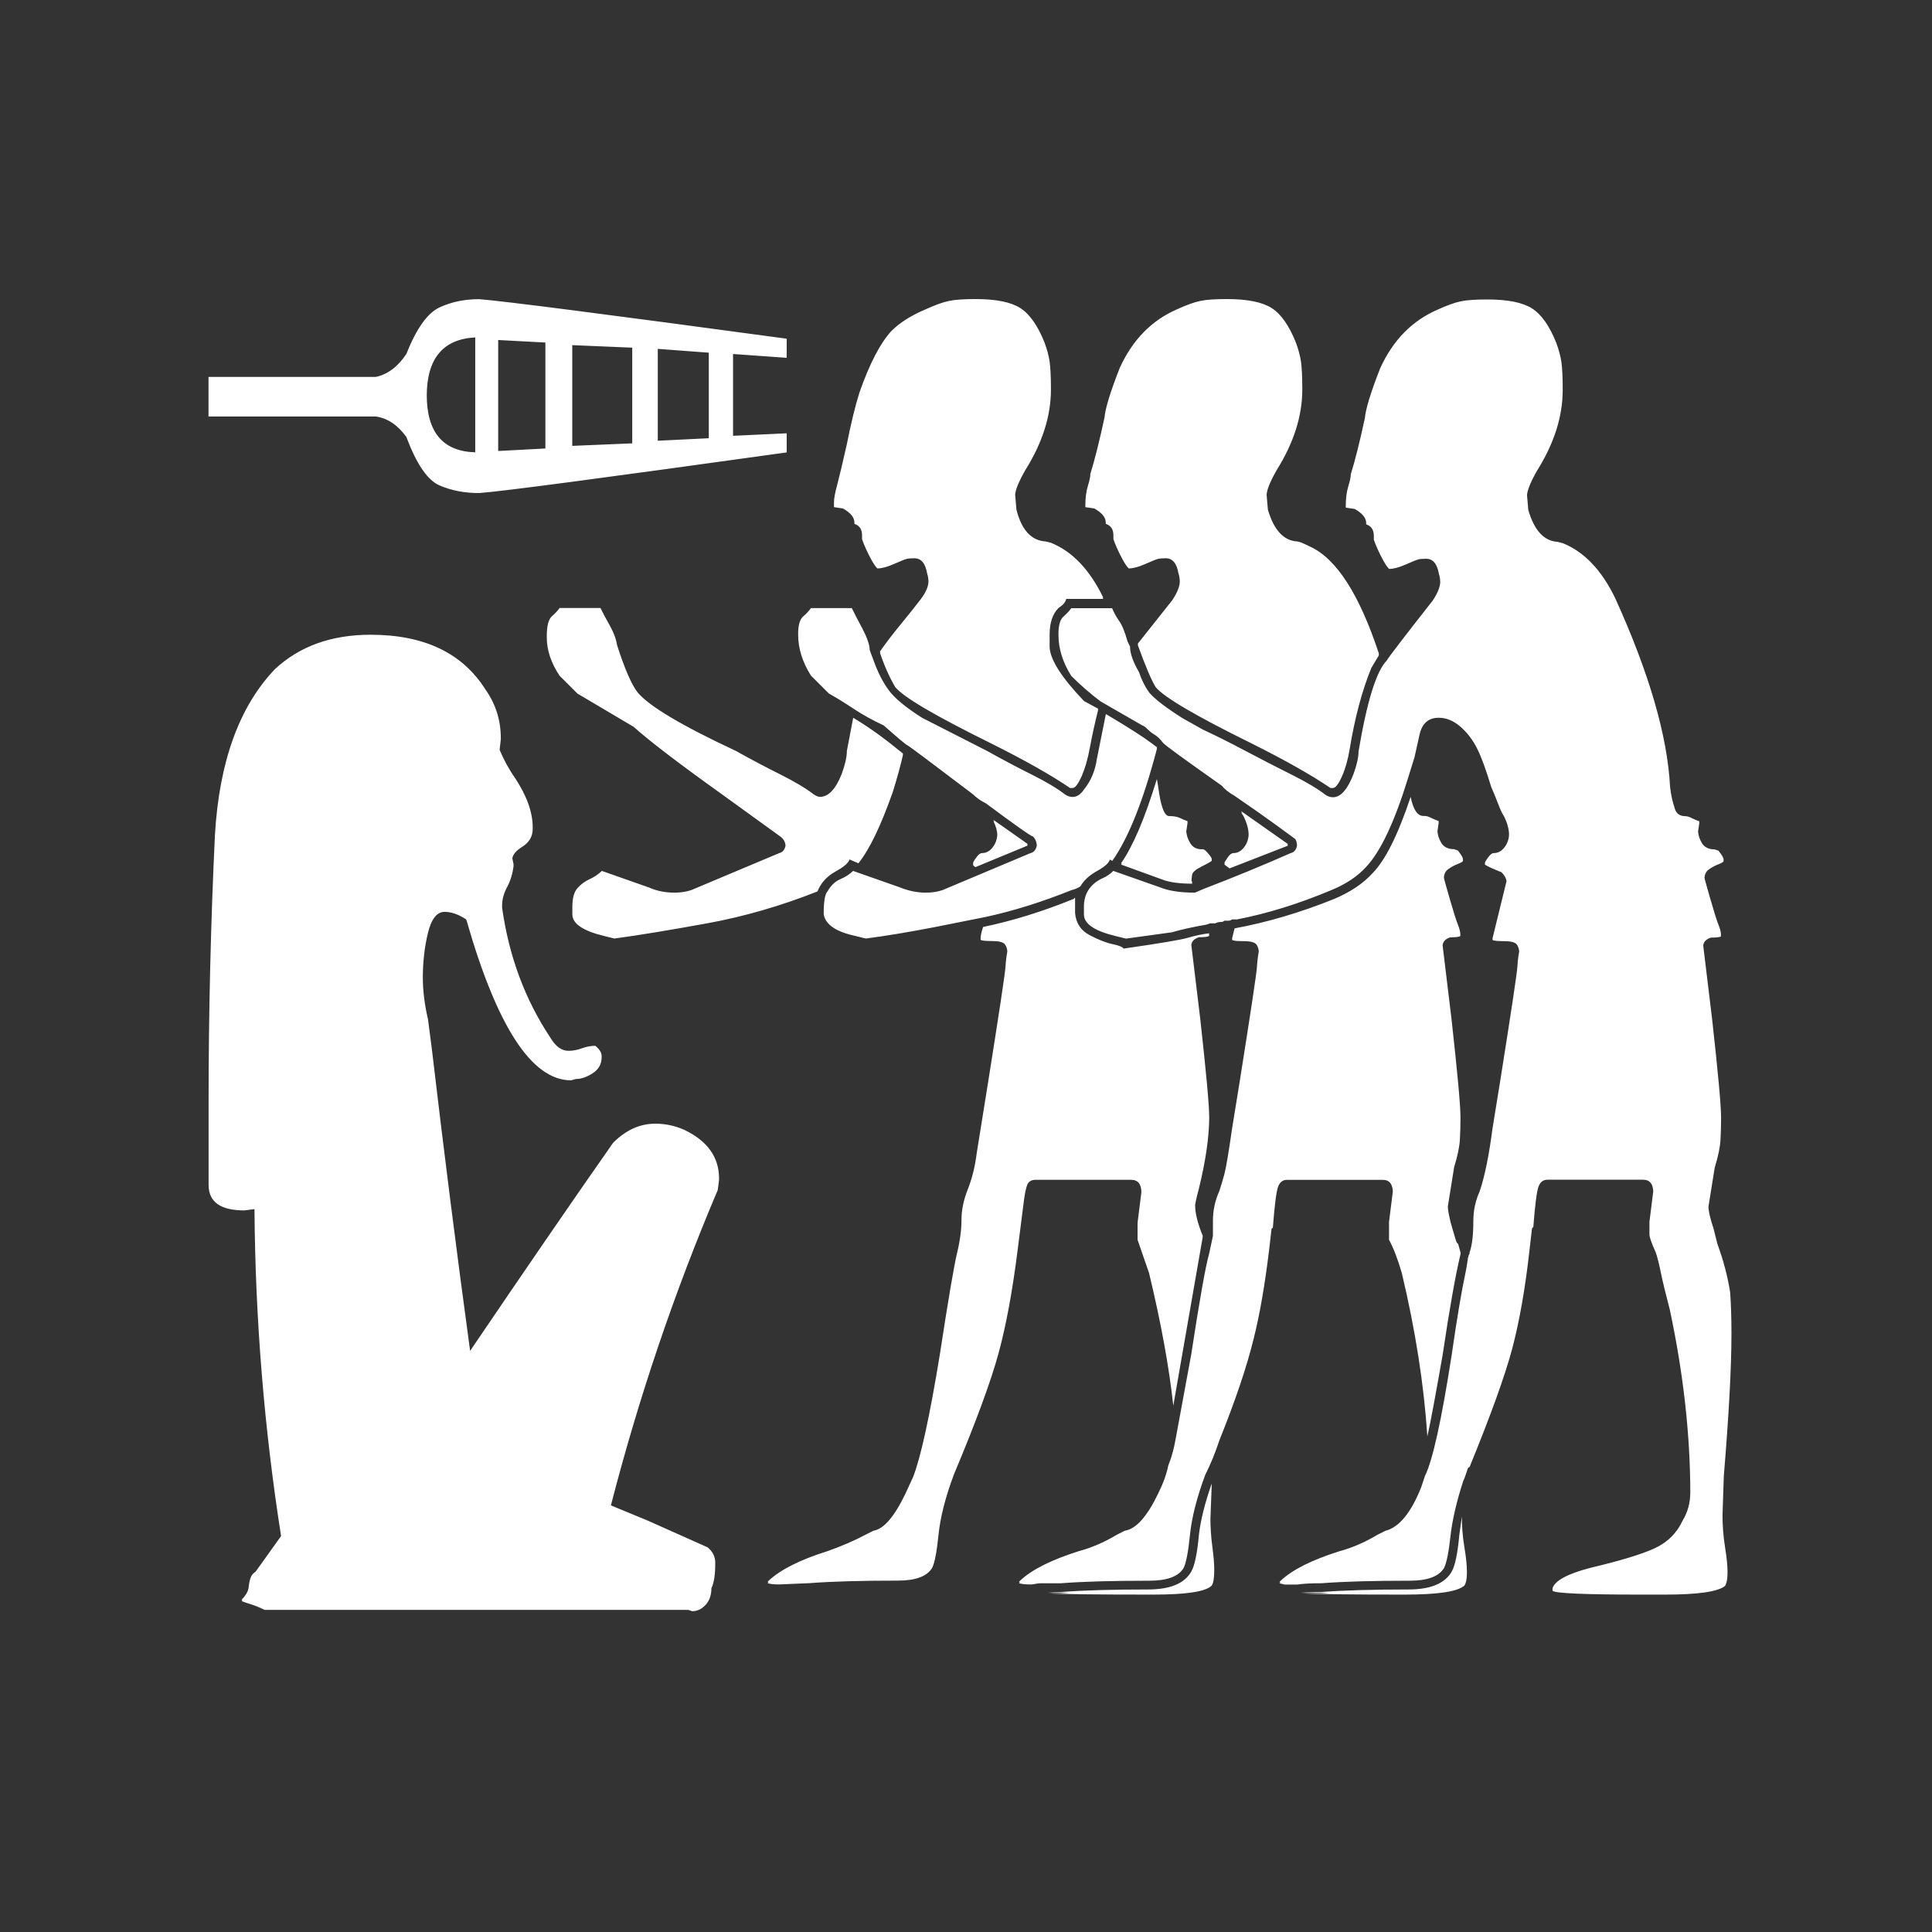 <svg width="50px" height="50px" viewBox="0 0 192 192" id="Layer_1" version="1.1" xml:space="preserve" xmlns="http://www.w3.org/2000/svg" xmlns:xlink="http://www.w3.org/1999/xlink" fill="#ffffff">

<rect x="0" y="0" width="192" height="192" fill="#333333" stroke="none"/>

<g id="SVGRepo_bgCarrier" stroke-width="0"/>

<g id="SVGRepo_tracerCarrier" stroke-linecap="round" stroke-linejoin="round"/>

<g id="SVGRepo_iconCarrier"> <style type="text/css"> .st0{fill:#E0E0E0;} .st1{fill:#FFFFFF;fill-opacity:0.2;} .st2{fill:#212121;fill-opacity:0.1;} .st3{fill:#616161;} .st4{fill:#FFFFFF;fill-opacity:0.1;} .st5{fill:#212121;fill-opacity:0.2;} .st6{fill:url(#SVGID_1_);} .st7{clip-path:url(#SVGID_3_);} .st8{fill:none;} .st9{clip-path:url(#SVGID_5_);} .st10{clip-path:url(#SVGID_7_);} .st11{fill:none;stroke:#000000;stroke-width:0.25;stroke-miterlimit:10;} .st12{clip-path:url(#SVGID_9_);} .st13{opacity:0.4;} .st14{clip-path:url(#SVGID_11_);} .st15{clip-path:url(#SVGID_13_);} .st16{clip-path:url(#SVGID_15_);} .st17{clip-path:url(#SVGID_17_);} .st18{clip-path:url(#SVGID_19_);} .st19{clip-path:url(#SVGID_21_);} .st20{fill:#DB4437;fill-opacity:0.4;} .st21{fill:url(#SVGID_22_);} .st22{clip-path:url(#SVGID_24_);} .st23{clip-path:url(#SVGID_26_);} .st24{clip-path:url(#SVGID_27_);} .st25{clip-path:url(#SVGID_29_);} .st26{clip-path:url(#SVGID_30_);} .st27{clip-path:url(#SVGID_31_);} .st28{clip-path:url(#SVGID_32_);} .st29{clip-path:url(#SVGID_33_);} .st30{clip-path:url(#SVGID_34_);} .st31{clip-path:url(#SVGID_36_);} .st32{fill:url(#SVGID_37_);} .st33{clip-path:url(#SVGID_39_);} .st34{clip-path:url(#SVGID_41_);} .st35{clip-path:url(#SVGID_42_);} .st36{clip-path:url(#SVGID_44_);} .st37{clip-path:url(#SVGID_45_);} .st38{clip-path:url(#SVGID_46_);} .st39{clip-path:url(#SVGID_47_);} .st40{clip-path:url(#SVGID_48_);} .st41{clip-path:url(#SVGID_49_);} .st42{clip-path:url(#SVGID_51_);} .st43{fill:url(#SVGID_52_);} .st44{clip-path:url(#SVGID_54_);} .st45{clip-path:url(#SVGID_56_);} .st46{clip-path:url(#SVGID_57_);} .st47{clip-path:url(#SVGID_59_);} .st48{clip-path:url(#SVGID_60_);} .st49{clip-path:url(#SVGID_61_);} .st50{clip-path:url(#SVGID_62_);} .st51{clip-path:url(#SVGID_63_);} .st52{clip-path:url(#SVGID_64_);} .st53{clip-path:url(#SVGID_66_);} .st54{fill:url(#SVGID_67_);} .st55{clip-path:url(#SVGID_69_);} .st56{clip-path:url(#SVGID_71_);} .st57{clip-path:url(#SVGID_72_);} .st58{clip-path:url(#SVGID_74_);} .st59{clip-path:url(#SVGID_75_);} .st60{clip-path:url(#SVGID_76_);} .st61{clip-path:url(#SVGID_77_);} .st62{clip-path:url(#SVGID_78_);} .st63{clip-path:url(#SVGID_79_);} .st64{clip-path:url(#SVGID_81_);} .st65{fill:url(#SVGID_82_);} .st66{clip-path:url(#SVGID_84_);} .st67{clip-path:url(#SVGID_86_);} .st68{clip-path:url(#SVGID_87_);} .st69{clip-path:url(#SVGID_89_);} .st70{clip-path:url(#SVGID_90_);} .st71{clip-path:url(#SVGID_91_);} .st72{clip-path:url(#SVGID_92_);} .st73{clip-path:url(#SVGID_93_);} .st74{clip-path:url(#SVGID_94_);} .st75{clip-path:url(#SVGID_96_);} .st76{fill:url(#SVGID_97_);} .st77{clip-path:url(#SVGID_99_);} .st78{clip-path:url(#SVGID_101_);} .st79{clip-path:url(#SVGID_102_);} .st80{clip-path:url(#SVGID_104_);} .st81{clip-path:url(#SVGID_105_);} .st82{clip-path:url(#SVGID_106_);} .st83{clip-path:url(#SVGID_107_);} .st84{clip-path:url(#SVGID_108_);} .st85{clip-path:url(#SVGID_109_);} .st86{clip-path:url(#SVGID_111_);} .st87{fill:url(#SVGID_112_);} .st88{clip-path:url(#SVGID_114_);} .st89{clip-path:url(#SVGID_116_);} .st90{clip-path:url(#SVGID_117_);} .st91{clip-path:url(#SVGID_119_);} .st92{clip-path:url(#SVGID_120_);} .st93{clip-path:url(#SVGID_121_);} .st94{clip-path:url(#SVGID_122_);} .st95{clip-path:url(#SVGID_123_);} .st96{clip-path:url(#SVGID_124_);} .st97{clip-path:url(#SVGID_126_);} .st98{fill:url(#SVGID_127_);} .st99{clip-path:url(#SVGID_129_);} .st100{clip-path:url(#SVGID_131_);} .st101{clip-path:url(#SVGID_132_);} .st102{clip-path:url(#SVGID_134_);} .st103{clip-path:url(#SVGID_135_);} .st104{clip-path:url(#SVGID_136_);} .st105{clip-path:url(#SVGID_137_);} .st106{clip-path:url(#SVGID_138_);} .st107{clip-path:url(#SVGID_139_);} .st108{clip-path:url(#SVGID_141_);} .st109{fill:url(#SVGID_142_);} .st110{clip-path:url(#SVGID_144_);} .st111{clip-path:url(#SVGID_146_);} .st112{clip-path:url(#SVGID_147_);} .st113{clip-path:url(#SVGID_149_);} .st114{clip-path:url(#SVGID_150_);} .st115{clip-path:url(#SVGID_151_);} .st116{clip-path:url(#SVGID_152_);} .st117{clip-path:url(#SVGID_153_);} .st118{clip-path:url(#SVGID_154_);} .st119{clip-path:url(#SVGID_156_);} .st120{fill:url(#SVGID_157_);} .st121{clip-path:url(#SVGID_159_);} .st122{clip-path:url(#SVGID_161_);} .st123{clip-path:url(#SVGID_162_);} .st124{clip-path:url(#SVGID_164_);} .st125{clip-path:url(#SVGID_165_);} .st126{clip-path:url(#SVGID_166_);} .st127{clip-path:url(#SVGID_167_);} .st128{clip-path:url(#SVGID_168_);} .st129{clip-path:url(#SVGID_169_);} .st130{clip-path:url(#SVGID_171_);} .st131{fill:url(#SVGID_172_);} .st132{clip-path:url(#SVGID_174_);} .st133{clip-path:url(#SVGID_176_);} .st134{clip-path:url(#SVGID_177_);} .st135{clip-path:url(#SVGID_179_);} .st136{clip-path:url(#SVGID_180_);} .st137{clip-path:url(#SVGID_181_);} .st138{clip-path:url(#SVGID_182_);} .st139{clip-path:url(#SVGID_183_);} .st140{clip-path:url(#SVGID_184_);} .st141{clip-path:url(#SVGID_186_);} .st142{fill:url(#SVGID_187_);} .st143{clip-path:url(#SVGID_189_);} .st144{clip-path:url(#SVGID_191_);} .st145{clip-path:url(#SVGID_192_);} .st146{clip-path:url(#SVGID_194_);} .st147{clip-path:url(#SVGID_195_);} .st148{clip-path:url(#SVGID_196_);} .st149{clip-path:url(#SVGID_197_);} .st150{clip-path:url(#SVGID_198_);} .st151{clip-path:url(#SVGID_199_);} .st152{clip-path:url(#SVGID_201_);} .st153{fill:url(#SVGID_202_);} .st154{clip-path:url(#SVGID_204_);} .st155{clip-path:url(#SVGID_206_);} .st156{clip-path:url(#SVGID_207_);} .st157{clip-path:url(#SVGID_209_);} .st158{clip-path:url(#SVGID_210_);} .st159{clip-path:url(#SVGID_211_);} .st160{clip-path:url(#SVGID_212_);} .st161{clip-path:url(#SVGID_213_);} .st162{clip-path:url(#SVGID_214_);} .st163{clip-path:url(#SVGID_216_);} .st164{fill:url(#SVGID_217_);} .st165{clip-path:url(#SVGID_219_);} .st166{clip-path:url(#SVGID_221_);} .st167{clip-path:url(#SVGID_222_);} .st168{clip-path:url(#SVGID_224_);} .st169{clip-path:url(#SVGID_225_);} .st170{clip-path:url(#SVGID_226_);} .st171{clip-path:url(#SVGID_227_);} .st172{clip-path:url(#SVGID_228_);} .st173{clip-path:url(#SVGID_229_);} .st174{clip-path:url(#SVGID_231_);} .st175{fill:url(#SVGID_232_);} .st176{clip-path:url(#SVGID_234_);} .st177{clip-path:url(#SVGID_236_);} .st178{clip-path:url(#SVGID_237_);} .st179{clip-path:url(#SVGID_239_);} .st180{clip-path:url(#SVGID_240_);} .st181{clip-path:url(#SVGID_241_);} .st182{clip-path:url(#SVGID_242_);} .st183{clip-path:url(#SVGID_243_);} .st184{clip-path:url(#SVGID_244_);} .st185{clip-path:url(#SVGID_246_);} .st186{fill:url(#SVGID_247_);} .st187{clip-path:url(#SVGID_249_);} .st188{clip-path:url(#SVGID_251_);} .st189{clip-path:url(#SVGID_252_);} .st190{clip-path:url(#SVGID_254_);} .st191{clip-path:url(#SVGID_255_);} .st192{clip-path:url(#SVGID_256_);} .st193{clip-path:url(#SVGID_257_);} .st194{clip-path:url(#SVGID_258_);} .st195{clip-path:url(#SVGID_259_);} .st196{clip-path:url(#SVGID_261_);} .st197{fill:url(#SVGID_262_);} .st198{clip-path:url(#SVGID_264_);} .st199{clip-path:url(#SVGID_266_);} .st200{clip-path:url(#SVGID_267_);} .st201{clip-path:url(#SVGID_269_);} .st202{clip-path:url(#SVGID_270_);} .st203{clip-path:url(#SVGID_271_);} .st204{clip-path:url(#SVGID_272_);} .st205{clip-path:url(#SVGID_273_);} .st206{clip-path:url(#SVGID_274_);} .st207{clip-path:url(#SVGID_276_);} .st208{fill:url(#SVGID_277_);} .st209{clip-path:url(#SVGID_279_);} .st210{clip-path:url(#SVGID_281_);} .st211{clip-path:url(#SVGID_282_);} .st212{clip-path:url(#SVGID_284_);} .st213{clip-path:url(#SVGID_285_);} .st214{clip-path:url(#SVGID_286_);} .st215{clip-path:url(#SVGID_287_);} .st216{clip-path:url(#SVGID_288_);} .st217{clip-path:url(#SVGID_289_);} .st218{clip-path:url(#SVGID_291_);} .st219{fill:url(#SVGID_292_);} .st220{clip-path:url(#SVGID_294_);} .st221{clip-path:url(#SVGID_296_);} .st222{clip-path:url(#SVGID_297_);} .st223{clip-path:url(#SVGID_299_);} .st224{clip-path:url(#SVGID_300_);} .st225{clip-path:url(#SVGID_301_);} .st226{clip-path:url(#SVGID_302_);} .st227{clip-path:url(#SVGID_303_);} .st228{clip-path:url(#SVGID_304_);} .st229{clip-path:url(#SVGID_306_);} .st230{fill:url(#SVGID_307_);} .st231{clip-path:url(#SVGID_309_);} .st232{clip-path:url(#SVGID_311_);} .st233{clip-path:url(#SVGID_312_);} .st234{clip-path:url(#SVGID_314_);} .st235{clip-path:url(#SVGID_315_);} .st236{clip-path:url(#SVGID_316_);} .st237{clip-path:url(#SVGID_317_);} .st238{clip-path:url(#SVGID_318_);} .st239{clip-path:url(#SVGID_319_);} .st240{clip-path:url(#SVGID_321_);} .st241{fill:url(#SVGID_322_);} .st242{clip-path:url(#SVGID_324_);} .st243{clip-path:url(#SVGID_326_);} .st244{clip-path:url(#SVGID_327_);} .st245{clip-path:url(#SVGID_329_);} .st246{clip-path:url(#SVGID_330_);} .st247{clip-path:url(#SVGID_331_);} .st248{clip-path:url(#SVGID_332_);} .st249{clip-path:url(#SVGID_333_);} .st250{clip-path:url(#SVGID_334_);} .st251{clip-path:url(#SVGID_336_);} .st252{fill:url(#SVGID_337_);} .st253{clip-path:url(#SVGID_339_);} .st254{clip-path:url(#SVGID_341_);} .st255{clip-path:url(#SVGID_342_);} .st256{clip-path:url(#SVGID_344_);} .st257{clip-path:url(#SVGID_345_);} .st258{clip-path:url(#SVGID_346_);} .st259{clip-path:url(#SVGID_347_);} .st260{clip-path:url(#SVGID_348_);} .st261{clip-path:url(#SVGID_349_);} .st262{clip-path:url(#SVGID_351_);} .st263{fill:url(#SVGID_352_);} .st264{clip-path:url(#SVGID_354_);} .st265{clip-path:url(#SVGID_356_);} .st266{clip-path:url(#SVGID_357_);} .st267{clip-path:url(#SVGID_359_);} .st268{clip-path:url(#SVGID_360_);} .st269{clip-path:url(#SVGID_361_);} .st270{clip-path:url(#SVGID_362_);} .st271{clip-path:url(#SVGID_363_);} .st272{clip-path:url(#SVGID_364_);} .st273{clip-path:url(#SVGID_366_);} .st274{fill:url(#SVGID_367_);} .st275{clip-path:url(#SVGID_369_);} .st276{clip-path:url(#SVGID_371_);} .st277{clip-path:url(#SVGID_372_);} .st278{clip-path:url(#SVGID_374_);} .st279{clip-path:url(#SVGID_375_);} .st280{clip-path:url(#SVGID_376_);} .st281{clip-path:url(#SVGID_377_);} .st282{clip-path:url(#SVGID_378_);} .st283{clip-path:url(#SVGID_379_);} .st284{clip-path:url(#SVGID_381_);} .st285{fill:url(#SVGID_382_);} .st286{clip-path:url(#SVGID_384_);} .st287{clip-path:url(#SVGID_386_);} .st288{clip-path:url(#SVGID_387_);} .st289{clip-path:url(#SVGID_389_);} .st290{clip-path:url(#SVGID_390_);} .st291{clip-path:url(#SVGID_391_);} .st292{clip-path:url(#SVGID_392_);} .st293{clip-path:url(#SVGID_393_);} .st294{clip-path:url(#SVGID_394_);} .st295{clip-path:url(#SVGID_396_);} .st296{fill:url(#SVGID_397_);} .st297{clip-path:url(#SVGID_399_);} .st298{clip-path:url(#SVGID_401_);} .st299{clip-path:url(#SVGID_402_);} .st300{clip-path:url(#SVGID_404_);} .st301{clip-path:url(#SVGID_405_);} .st302{clip-path:url(#SVGID_406_);} .st303{clip-path:url(#SVGID_407_);} .st304{clip-path:url(#SVGID_408_);} .st305{clip-path:url(#SVGID_409_);} .st306{clip-path:url(#SVGID_411_);} </style> <g> <g> <path d="M47.61,48.88c-1.44,0-2.75-0.25-3.93-0.76c-1.19-0.51-2.28-2.11-3.3-4.82c-0.85-1.18-1.86-1.86-3.04-2.03H20.72v-3.81 h16.62c1.18-0.25,2.2-1.01,3.04-2.28c1.01-2.54,2.11-4.08,3.3-4.63c1.18-0.55,2.49-0.82,3.93-0.82 c2.28,0.17,12.47,1.48,30.57,3.93v1.78l-5.33-0.38v8.25l5.33-0.25v1.78C60.08,47.36,49.89,48.71,47.61,48.88z M47.61,49 c-1.44,0-2.75-0.25-3.93-0.76c-1.19-0.51-2.28-2.11-3.3-4.82c-0.85-1.18-1.86-1.86-3.04-2.03H20.72v-3.81h16.62 c1.18-0.25,2.2-1.01,3.04-2.28c1.01-2.54,2.11-4.08,3.3-4.63c1.18-0.55,2.49-0.82,3.93-0.82c2.28,0.17,12.47,1.48,30.57,3.93v1.78 l-5.33-0.38v8.25l5.33-0.25v1.78C60.08,47.48,49.89,48.84,47.61,49z M68.79,159.99l-0.38-0.13H26.3c-0.51-0.25-0.97-0.44-1.4-0.57 c-0.42-0.13-0.72-0.23-0.89-0.32c0.42-0.42,0.65-0.82,0.7-1.21c0.04-0.38,0.1-0.7,0.19-0.95c0.08-0.25,0.25-0.46,0.51-0.63 l2.54-3.55c-1.69-10.74-2.58-21.61-2.66-32.6l-1.01,0.13c-2.37,0-3.55-0.84-3.55-2.54v-7.99c0-8.96,0.21-17.84,0.63-26.64 c0.42-7.27,2.41-12.77,5.96-16.49c2.45-2.28,5.62-3.42,9.51-3.42c5.33,0,9.13,1.82,11.42,5.45c1.01,1.44,1.52,3.04,1.52,4.82 l-0.13,1.14c0.42,1.01,0.93,1.95,1.52,2.79c1.18,1.78,1.78,3.42,1.78,4.95c0,0.76-0.34,1.35-1.02,1.78 c-0.68,0.42-1.01,0.85-1.01,1.27l0.13,0.63c-0.09,0.76-0.3,1.46-0.63,2.09c-0.34,0.63-0.51,1.25-0.51,1.84v0.38 c0.68,4.82,2.28,9.13,4.82,12.94c0.51,0.85,1.1,1.27,1.78,1.27c0.42,0,0.87-0.08,1.33-0.25c0.46-0.17,0.91-0.25,1.33-0.25 c0.42,0.34,0.63,0.68,0.63,1.02c0,0.68-0.3,1.21-0.89,1.58c-0.59,0.38-1.14,0.57-1.65,0.57l-0.51,0.13 c-3.89,0-7.36-5.33-10.4-15.98c-0.76-0.51-1.48-0.76-2.16-0.76c-0.76,0-1.31,0.7-1.65,2.09c-0.34,1.4-0.51,2.9-0.51,4.5 c0,1.35,0.17,2.75,0.51,4.19l0.38,2.92c1.18,10.06,2.45,20.08,3.81,30.06c5.33-7.86,10.06-14.76,14.21-20.68 c1.27-1.27,2.66-1.9,4.19-1.9c1.02,0,1.99,0.21,2.92,0.63c2.28,1.1,3.42,2.71,3.42,4.82l-0.13,1.01 c-4.31,10.15-7.86,20.63-10.65,31.46l3.68,1.52l5.96,2.66c0.51,0.42,0.76,0.93,0.76,1.52c0,1.1-0.13,1.9-0.38,2.41 c0,0.68-0.19,1.23-0.57,1.65C69.74,159.78,69.3,159.99,68.79,159.99z M68.79,160.12l-0.38-0.13H26.3 c-0.51-0.25-0.97-0.44-1.4-0.57c-0.42-0.13-0.72-0.23-0.89-0.32c0.42-0.42,0.65-0.82,0.7-1.21c0.04-0.38,0.1-0.7,0.19-0.95 c0.08-0.25,0.25-0.46,0.51-0.63l2.54-3.55c-1.69-10.74-2.58-21.61-2.66-32.6l-1.01,0.13c-2.37,0-3.55-0.84-3.55-2.54v-7.99 c0-8.96,0.21-17.84,0.63-26.64c0.42-7.27,2.41-12.77,5.96-16.49c2.45-2.28,5.62-3.42,9.51-3.42c5.33,0,9.13,1.82,11.42,5.45 c1.01,1.44,1.52,3.04,1.52,4.82l-0.13,1.14c0.42,1.01,0.93,1.95,1.52,2.79c1.18,1.78,1.78,3.42,1.78,4.95 c0,0.76-0.34,1.35-1.02,1.78c-0.68,0.42-1.01,0.85-1.01,1.27l0.13,0.63c-0.09,0.76-0.3,1.46-0.63,2.09 c-0.34,0.63-0.51,1.25-0.51,1.84v0.38c0.68,4.82,2.28,9.13,4.82,12.94c0.51,0.85,1.1,1.27,1.78,1.27c0.42,0,0.87-0.08,1.33-0.25 c0.46-0.17,0.91-0.25,1.33-0.25c0.42,0.34,0.63,0.68,0.63,1.01c0,0.68-0.3,1.21-0.89,1.59c-0.59,0.38-1.14,0.57-1.65,0.57 l-0.51,0.13c-3.89,0-7.36-5.33-10.4-15.98c-0.76-0.51-1.48-0.76-2.16-0.76c-0.76,0-1.31,0.7-1.65,2.09 c-0.34,1.4-0.51,2.9-0.51,4.5c0,1.35,0.17,2.75,0.51,4.19l0.38,2.92c1.18,10.06,2.45,20.08,3.81,30.06 c5.33-7.86,10.06-14.76,14.21-20.68c1.27-1.27,2.66-1.9,4.19-1.9c1.02,0,1.99,0.21,2.92,0.63c2.28,1.1,3.42,2.71,3.42,4.82 l-0.13,1.01c-4.31,10.15-7.86,20.63-10.65,31.46l3.68,1.52l5.96,2.66c0.51,0.42,0.76,0.93,0.76,1.52c0,1.1-0.13,1.9-0.38,2.41 c0,0.68-0.19,1.23-0.57,1.65C69.74,159.91,69.3,160.12,68.79,160.12z M47.23,44.95V33.4c-3.21,0.17-4.82,2.11-4.82,5.83 C42.41,42.96,44.01,44.86,47.23,44.95z M47.23,45.07V33.53c-3.21,0.17-4.82,2.11-4.82,5.83C42.41,43.09,44.01,44.99,47.23,45.07z M49.51,44.82l4.69-0.25V33.91l-4.69-0.25V44.82z M49.51,44.95l4.69-0.25V34.04l-4.69-0.25V44.95z M61.06,93.15l-1.01-0.25 c-2.11-0.51-3.17-1.22-3.17-2.16V90.1c0-0.84,0.17-1.46,0.51-1.84c0.34-0.38,0.74-0.68,1.21-0.89c0.46-0.21,0.87-0.49,1.21-0.82 l4.69,1.65c0.76,0.34,1.61,0.51,2.54,0.51c0.59,0,1.14-0.08,1.65-0.25l8.75-3.68c0.34-0.08,0.55-0.34,0.63-0.76 c0-0.42-0.17-0.76-0.51-1.01l-5.96-4.31c-4.14-2.96-7.02-5.16-8.63-6.6l-5.58-3.3l-1.78-1.78c-0.85-1.27-1.27-2.54-1.27-3.81 c0-1.01,0.17-1.67,0.51-1.97c0.34-0.3,0.59-0.57,0.76-0.82h4.06c0.25,0.51,0.57,1.1,0.95,1.78c0.38,0.68,0.61,1.31,0.7,1.9 c0.76,2.37,1.44,3.93,2.03,4.69c1.1,1.35,4.35,3.3,9.77,5.83c1.52,0.85,3,1.63,4.44,2.35c1.44,0.72,2.54,1.38,3.3,1.97 c0.25,0.17,0.46,0.25,0.63,0.25c0.84,0,1.56-0.76,2.16-2.28c0.34-0.93,0.51-1.69,0.51-2.28l0.63-3.3 c0.84,0.51,1.65,1.04,2.41,1.59c0.76,0.55,1.61,1.21,2.54,1.97c-0.25,1.1-0.59,2.33-1.01,3.68c-1.19,3.38-2.33,5.75-3.42,7.1 l-0.89-0.38c-0.09,0.34-0.55,0.74-1.4,1.21c-0.85,0.47-1.44,1.12-1.78,1.97c-3.64,1.44-7.29,2.5-10.97,3.17 C66.57,92.3,63.51,92.81,61.06,93.15z M61.06,93.27l-1.01-0.25c-2.11-0.51-3.17-1.22-3.17-2.16v-0.63c0-0.84,0.17-1.46,0.51-1.84 c0.34-0.38,0.74-0.68,1.21-0.89c0.46-0.21,0.87-0.49,1.21-0.82l4.69,1.65c0.76,0.34,1.61,0.51,2.54,0.51 c0.59,0,1.14-0.08,1.65-0.25l8.75-3.68c0.34-0.08,0.55-0.34,0.63-0.76c0-0.42-0.17-0.76-0.51-1.01l-5.96-4.31 c-4.14-2.96-7.02-5.16-8.63-6.6l-5.58-3.3l-1.78-1.78c-0.85-1.27-1.27-2.54-1.27-3.81c0-1.01,0.17-1.67,0.51-1.97 c0.34-0.3,0.59-0.57,0.76-0.82h4.06c0.25,0.51,0.57,1.1,0.95,1.78c0.38,0.68,0.61,1.31,0.7,1.9c0.76,2.37,1.44,3.93,2.03,4.69 c1.1,1.35,4.35,3.3,9.77,5.83c1.52,0.85,3,1.63,4.44,2.35c1.44,0.72,2.54,1.38,3.3,1.97c0.25,0.17,0.46,0.25,0.63,0.25 c0.84,0,1.56-0.76,2.16-2.28c0.34-0.93,0.51-1.69,0.51-2.28l0.63-3.3c0.84,0.51,1.65,1.04,2.41,1.58 c0.76,0.55,1.61,1.21,2.54,1.97c-0.25,1.1-0.59,2.33-1.01,3.68c-1.19,3.38-2.33,5.75-3.42,7.1l-0.89-0.38 c-0.09,0.34-0.55,0.74-1.4,1.21c-0.85,0.47-1.44,1.12-1.78,1.97c-3.64,1.44-7.29,2.5-10.97,3.17 C66.57,92.43,63.51,92.94,61.06,93.27z M56.87,44.31l5.96-0.25v-9.64l-5.96-0.25V44.31z M56.87,44.44l5.96-0.25v-9.64l-5.96-0.25 V44.44z M65.37,43.8l5.07-0.25v-8.63l-5.07-0.38V43.8z M65.37,43.93l5.07-0.25v-8.63l-5.07-0.38V43.93z M77.42,157.33 c-0.51,0-0.89-0.04-1.14-0.13l0.13-0.13c1.18-1.1,3.13-2.07,5.83-2.92c1.44-0.51,2.71-1.06,3.81-1.65l0.76-0.38 c1.02-0.17,2.07-1.39,3.17-3.68l0.76-1.65c0.76-1.94,1.65-6,2.66-12.18c0.84-5.5,1.42-8.86,1.71-10.08 c0.3-1.22,0.44-2.32,0.44-3.3c0-0.97,0.21-1.99,0.63-3.04c0.42-1.06,0.72-2.26,0.89-3.62l1.14-7.1c1.1-6.93,1.67-10.72,1.71-11.35 c0.04-0.63,0.11-1.16,0.19-1.58c0-0.34-0.08-0.61-0.25-0.83c-0.17-0.21-0.59-0.32-1.27-0.32c-0.68,0-1.06-0.04-1.14-0.13 c0-0.25,0.08-0.63,0.25-1.14c2.87-0.59,5.88-1.52,9.01-2.79l0.13-0.13v1.52c0.08,1.01,0.57,1.76,1.46,2.22 c0.89,0.47,1.65,0.76,2.28,0.89c0.63,0.13,0.99,0.28,1.08,0.44c3.55-0.51,5.69-0.87,6.41-1.08c0.72-0.21,1.42-0.36,2.09-0.44v0.13 l-0.25,0.13c-1.01,0-1.52,0.3-1.52,0.89l0.89,7.36c0.59,5.33,0.89,8.58,0.89,9.77c0,1.86-0.34,4.19-1.02,6.98 c-0.25,0.93-0.38,1.52-0.38,1.78c0,0.76,0.25,1.78,0.76,3.04l-2.92,16.74c-0.42-3.89-1.23-8.29-2.41-13.19l-1.14-3.3v-1.65 l0.38-3.04c0-0.84-0.34-1.27-1.01-1.27h-9.51c-0.42,0-0.7,0.17-0.83,0.51c-0.13,0.34-0.23,0.85-0.32,1.52l-0.63,4.95 c-0.51,4.06-1.14,7.48-1.9,10.27c-0.76,2.79-2.24,6.81-4.44,12.05c-0.85,2.28-1.35,4.27-1.52,5.96c-0.17,1.69-0.38,2.79-0.63,3.3 c-0.51,0.85-1.65,1.27-3.42,1.27c-3.64,0-6.55,0.08-8.75,0.25L77.42,157.33z M77.42,157.46c-0.51,0-0.89-0.04-1.14-0.13l0.13-0.13 c1.18-1.1,3.13-2.07,5.83-2.92c1.44-0.51,2.71-1.06,3.81-1.65l0.76-0.38c1.02-0.17,2.07-1.4,3.17-3.68l0.76-1.65 c0.76-1.94,1.65-6,2.66-12.18c0.84-5.5,1.42-8.86,1.71-10.08c0.3-1.22,0.44-2.32,0.44-3.3c0-0.97,0.21-1.99,0.63-3.04 c0.42-1.06,0.72-2.26,0.89-3.62l1.14-7.1c1.1-6.93,1.67-10.72,1.71-11.35c0.04-0.63,0.11-1.16,0.19-1.58 c0-0.34-0.08-0.61-0.25-0.83c-0.17-0.21-0.59-0.32-1.27-0.32c-0.68,0-1.06-0.04-1.14-0.13c0-0.25,0.08-0.63,0.25-1.14 c2.87-0.59,5.88-1.52,9.01-2.79l0.13-0.13v1.52c0.08,1.01,0.57,1.76,1.46,2.22c0.89,0.47,1.65,0.76,2.28,0.89 c0.63,0.13,0.99,0.28,1.08,0.44c3.55-0.51,5.69-0.87,6.41-1.08c0.72-0.21,1.42-0.36,2.09-0.44v0.13 c-0.09,0.08-0.42,0.13-1.02,0.13c-0.51,0.17-0.76,0.47-0.76,0.89l0.89,7.36c0.59,5.33,0.89,8.58,0.89,9.77 c0,1.86-0.34,4.19-1.02,6.98c-0.25,0.93-0.38,1.52-0.38,1.78c0,0.76,0.25,1.78,0.76,3.04l-2.92,16.74 c-0.42-3.89-1.23-8.29-2.41-13.19l-1.14-3.3v-1.65l0.38-3.04c0-0.84-0.34-1.27-1.01-1.27h-9.51c-0.42,0-0.7,0.17-0.83,0.51 c-0.13,0.34-0.23,0.85-0.32,1.52l-0.63,4.95c-0.51,4.06-1.14,7.48-1.9,10.27c-0.76,2.79-2.24,6.81-4.44,12.05 c-0.85,2.28-1.35,4.27-1.52,5.96c-0.17,1.69-0.38,2.79-0.63,3.3c-0.51,0.85-1.65,1.27-3.42,1.27c-3.64,0-6.55,0.08-8.75,0.25 L77.42,157.46z M86.04,93.15l-1.01-0.25c-1.95-0.42-3-1.14-3.17-2.16c0-1.18,0.13-1.9,0.38-2.16c0.34-0.59,0.76-0.99,1.27-1.21 c0.51-0.21,0.93-0.49,1.27-0.82l4.69,1.65c0.84,0.34,1.69,0.51,2.54,0.51c0.59,0,1.14-0.08,1.65-0.25l8.75-3.68 c0.34-0.08,0.55-0.34,0.63-0.76c0-0.42-0.13-0.76-0.38-1.01c-0.17,0-1.73-1.1-4.69-3.3c-0.51-0.25-0.93-0.55-1.27-0.89 c-4.23-3.21-6.41-4.84-6.53-4.88c-0.13-0.04-0.91-0.7-2.35-1.97c-1.1-0.51-2.09-1.06-2.98-1.65c-0.89-0.59-1.71-1.1-2.47-1.52 l-1.78-1.78c-0.85-1.35-1.27-2.71-1.27-4.06c0-0.84,0.17-1.42,0.51-1.71c0.34-0.3,0.59-0.57,0.76-0.82h4.06 c0.25,0.51,0.61,1.21,1.08,2.09c0.46,0.89,0.7,1.59,0.7,2.09l0.38,1.01c0.42,1.19,0.93,2.18,1.52,2.98 c0.59,0.8,1.69,1.71,3.3,2.73l6.47,3.3c1.52,0.85,3,1.63,4.44,2.35c1.44,0.72,2.54,1.38,3.3,1.97c0.25,0.17,0.51,0.25,0.76,0.25 c0.42,0,0.8-0.25,1.14-0.76c0.68-0.84,1.1-1.86,1.27-3.04l0.89-4.44c2.28,1.35,3.8,2.33,4.57,2.92l0.51,0.38 c-1.35,5.16-2.83,8.88-4.44,11.16l-0.25-0.13c-0.08,0.34-0.51,0.72-1.27,1.14c-0.76,0.42-1.31,0.93-1.65,1.52 c-0.25,0.17-0.55,0.3-0.89,0.38c-2.96,1.19-5.79,2.07-8.5,2.66L92.89,92C90.27,92.51,87.99,92.89,86.04,93.15z M86.04,93.27 l-1.01-0.25c-1.95-0.42-3-1.14-3.17-2.16c0-1.18,0.13-1.9,0.38-2.16c0.34-0.59,0.76-0.99,1.27-1.21c0.51-0.21,0.93-0.49,1.27-0.82 l4.69,1.65c0.84,0.34,1.69,0.51,2.54,0.51c0.59,0,1.14-0.08,1.65-0.25l8.75-3.68c0.34-0.08,0.55-0.34,0.63-0.76 c0-0.42-0.13-0.76-0.38-1.01c-0.17,0-1.73-1.1-4.69-3.3c-0.51-0.25-0.93-0.55-1.27-0.89c-4.23-3.21-6.41-4.84-6.53-4.88 c-0.13-0.04-0.91-0.7-2.35-1.97c-1.1-0.51-2.09-1.06-2.98-1.65c-0.89-0.59-1.71-1.1-2.47-1.52l-1.78-1.78 c-0.85-1.35-1.27-2.71-1.27-4.06c0-0.84,0.17-1.42,0.51-1.71c0.34-0.3,0.59-0.57,0.76-0.82h4.06c0.25,0.51,0.61,1.21,1.08,2.09 c0.46,0.89,0.7,1.59,0.7,2.09l0.38,1.02c0.42,1.19,0.93,2.18,1.52,2.98c0.59,0.8,1.69,1.71,3.3,2.73l6.47,3.3 c1.52,0.85,3,1.63,4.44,2.35c1.44,0.72,2.54,1.38,3.3,1.97c0.25,0.17,0.51,0.25,0.76,0.25c0.42,0,0.8-0.25,1.14-0.76 c0.68-0.84,1.1-1.86,1.27-3.04l0.89-4.44c2.28,1.35,3.8,2.33,4.57,2.92l0.51,0.38c-1.35,5.16-2.83,8.88-4.44,11.16l-0.25-0.13 c-0.08,0.34-0.51,0.72-1.27,1.14c-0.76,0.42-1.31,0.93-1.65,1.52c-0.25,0.17-0.55,0.3-0.89,0.38c-2.96,1.19-5.79,2.07-8.5,2.66 l-5.07,1.01C90.27,92.64,87.99,93.02,86.04,93.27z M106.59,78.18h-0.25c-1.86-1.27-4.48-2.75-7.86-4.44 c-5.5-2.71-8.67-4.57-9.51-5.58c-0.59-1.01-1.1-2.16-1.52-3.42c0.59-0.84,1.29-1.75,2.09-2.73c0.8-0.97,1.46-1.8,1.97-2.47 c0.51-0.68,0.76-1.27,0.76-1.78c0-0.34-0.04-0.63-0.13-0.89c-0.17-1.01-0.59-1.52-1.27-1.52c-0.34,0-0.59,0.02-0.76,0.06 c-0.17,0.04-0.59,0.21-1.27,0.51c-0.68,0.3-1.23,0.44-1.65,0.44c-0.17-0.17-0.36-0.44-0.57-0.82c-0.21-0.38-0.4-0.76-0.57-1.14 c-0.17-0.38-0.3-0.7-0.38-0.95v-0.38c0-0.59-0.25-0.97-0.76-1.14v-0.13c0-0.51-0.38-0.97-1.14-1.4l-0.89-0.13v-0.38 c0-0.34,0.1-0.91,0.32-1.71c0.21-0.8,0.53-2.13,0.95-4c0.42-2.11,0.84-3.85,1.27-5.2c1.01-2.87,2.07-4.9,3.17-6.09 c0.84-0.84,1.99-1.56,3.42-2.16c0.93-0.42,1.69-0.7,2.28-0.82c0.59-0.13,1.48-0.19,2.66-0.19c2.03,0,3.51,0.3,4.44,0.89 c0.93,0.59,1.73,1.73,2.41,3.42c0.25,0.68,0.42,1.31,0.51,1.9c0.08,0.59,0.13,1.48,0.13,2.66c0,2.62-0.85,5.29-2.54,7.99 c-0.68,1.19-1.02,2.03-1.02,2.54l0.13,1.52c0.51,2.03,1.48,3.09,2.92,3.17l0.51,0.13c2.11,0.85,3.85,2.66,5.2,5.45h-3.68 c-0.08,0.34-0.34,0.63-0.76,0.89c-0.59,0.59-0.89,1.48-0.89,2.66v1.4c0.08,1.27,1.23,3.04,3.42,5.33l1.4,0.76 c-0.34,1.35-0.61,2.6-0.82,3.74c-0.21,1.14-0.49,2.09-0.82,2.85C107.14,77.8,106.85,78.18,106.59,78.18z M106.59,78.31h-0.25 c-1.86-1.27-4.48-2.75-7.86-4.44c-5.5-2.71-8.67-4.57-9.51-5.58c-0.59-1.01-1.1-2.16-1.52-3.42c0.59-0.84,1.29-1.75,2.09-2.73 c0.8-0.97,1.46-1.8,1.97-2.47c0.51-0.68,0.76-1.27,0.76-1.78c0-0.34-0.04-0.63-0.13-0.89c-0.17-1.01-0.59-1.52-1.27-1.52 c-0.34,0-0.59,0.02-0.76,0.06c-0.17,0.04-0.59,0.21-1.27,0.51c-0.68,0.3-1.23,0.44-1.65,0.44c-0.17-0.17-0.36-0.44-0.57-0.82 c-0.21-0.38-0.4-0.76-0.57-1.14c-0.17-0.38-0.3-0.7-0.38-0.95v-0.38c0-0.59-0.25-0.97-0.76-1.14v-0.13c0-0.51-0.38-0.97-1.14-1.4 l-0.89-0.13v-0.38c0-0.34,0.1-0.91,0.32-1.71c0.21-0.8,0.53-2.13,0.95-4c0.42-2.11,0.84-3.85,1.27-5.2 c1.01-2.87,2.07-4.9,3.17-6.09c0.84-0.84,1.99-1.56,3.42-2.16c0.93-0.42,1.69-0.7,2.28-0.82c0.59-0.13,1.48-0.19,2.66-0.19 c2.03,0,3.51,0.3,4.44,0.89c0.93,0.59,1.73,1.73,2.41,3.42c0.25,0.68,0.42,1.31,0.51,1.9c0.08,0.59,0.13,1.48,0.13,2.66 c0,2.62-0.85,5.29-2.54,7.99c-0.68,1.19-1.02,2.03-1.02,2.54l0.13,1.52c0.51,2.03,1.48,3.09,2.92,3.17l0.51,0.13 c2.11,0.85,3.85,2.66,5.2,5.45h-3.68c-0.08,0.34-0.34,0.63-0.76,0.89c-0.59,0.59-0.89,1.48-0.89,2.66v1.4 c0.08,1.27,1.23,3.04,3.42,5.33l1.4,0.76c-0.34,1.35-0.61,2.6-0.82,3.74c-0.21,1.14-0.49,2.09-0.82,2.85 C107.14,77.92,106.85,78.31,106.59,78.31z M96.95,86.04c-0.17-0.08-0.25-0.17-0.25-0.25c0-0.08,0.1-0.27,0.32-0.57 c0.21-0.3,0.4-0.44,0.57-0.44c0.51,0,0.93-0.29,1.27-0.89c0.17-0.34,0.25-0.68,0.25-1.01c0-0.42-0.13-0.89-0.38-1.4l3.42,2.41 L96.95,86.04z M96.95,86.17c-0.17-0.08-0.25-0.17-0.25-0.25c0-0.08,0.1-0.27,0.32-0.57c0.21-0.3,0.4-0.44,0.57-0.44 c0.51,0,0.93-0.29,1.27-0.89c0.17-0.34,0.25-0.68,0.25-1.01c0-0.42-0.13-0.89-0.38-1.4l3.42,2.41L96.95,86.17z M102.53,157.33 h-0.13c-0.51,0-0.89-0.04-1.14-0.13l0.13-0.13c1.18-1.1,3.13-2.07,5.83-2.92c1.27-0.34,2.54-0.89,3.81-1.65l0.76-0.38 c1.1-0.17,2.2-1.39,3.3-3.68c0.51-1.02,0.84-1.94,1.01-2.79c0.17-0.42,0.32-0.87,0.44-1.33c0.13-0.46,0.23-0.95,0.32-1.46 l1.52-8.24c0.84-5.5,1.44-8.84,1.78-10.02l0.38-1.78v-1.52c0-1.01,0.21-1.99,0.63-2.92c0.17-0.51,0.34-1.08,0.51-1.71 c0.17-0.63,0.42-2.13,0.76-4.5l0.76-4.69c1.1-6.93,1.67-10.72,1.71-11.35c0.04-0.63,0.11-1.16,0.19-1.58 c0-0.34-0.08-0.61-0.25-0.83c-0.17-0.21-0.59-0.32-1.27-0.32c-0.68,0-1.06-0.04-1.14-0.13l0.25-1.01 c3.21-0.59,6.51-1.56,9.89-2.92c1.61-0.68,2.87-1.52,3.8-2.54c1.27-1.27,2.54-3.8,3.81-7.61c0.25,1.27,0.68,1.9,1.27,1.9h0.13 c0.17,0,0.38,0.06,0.63,0.19c0.25,0.13,0.51,0.23,0.76,0.32l-0.13,0.89c0,0.42,0.13,0.85,0.38,1.27c0.25,0.42,0.68,0.63,1.27,0.63 l0.38,0.13c0.34,0.42,0.51,0.72,0.51,0.89c0,0.08-0.17,0.19-0.51,0.32c-0.34,0.13-0.66,0.3-0.95,0.51 c-0.3,0.21-0.44,0.53-0.44,0.95c0,0.08,0.19,0.78,0.57,2.09c0.38,1.31,0.65,2.18,0.82,2.6c0.17,0.42,0.25,0.76,0.25,1.01 l-0.25,0.13c-1.01,0-1.52,0.3-1.52,0.89l0.89,7.36c0.59,5.33,0.89,8.58,0.89,9.77c0,0.68-0.02,1.38-0.06,2.09 c-0.04,0.72-0.23,1.63-0.57,2.73l-0.63,3.93c0,0.25,0.04,0.59,0.13,1.01c0.08,0.42,0.19,0.85,0.32,1.27 c0.13,0.42,0.23,0.78,0.32,1.08c0.08,0.3,0.17,0.44,0.25,0.44l0.25,0.89c-0.51,2.11-1.1,5.45-1.78,10.02 c-0.68,3.89-1.18,6.6-1.52,8.12c-0.34-5.16-1.19-10.57-2.54-16.24c-0.42-1.44-0.85-2.54-1.27-3.3v-1.65l0.38-3.04 c0-0.84-0.34-1.27-1.01-1.27h-9.51c-0.42,0-0.72,0.23-0.89,0.7c-0.17,0.47-0.34,1.8-0.51,4c0,0.08-0.04,0.13-0.13,0.13l-0.25,2.16 c-0.42,3.47-0.93,6.39-1.52,8.75c-0.68,2.79-1.82,6.17-3.42,10.15c-0.42,1.27-0.89,2.41-1.4,3.42c-0.85,2.28-1.35,4.27-1.52,5.96 c-0.17,1.69-0.38,2.79-0.63,3.3c-0.51,0.85-1.65,1.27-3.42,1.27c-3.64,0-6.55,0.08-8.75,0.25h-2.16L102.53,157.33z M102.53,157.46 h-0.13c-0.51,0-0.89-0.04-1.14-0.13l0.13-0.13c1.18-1.1,3.13-2.07,5.83-2.92c1.27-0.34,2.54-0.89,3.81-1.65l0.76-0.38 c1.1-0.17,2.2-1.4,3.3-3.68c0.51-1.01,0.84-1.94,1.01-2.79c0.17-0.42,0.32-0.87,0.44-1.33c0.13-0.46,0.23-0.95,0.32-1.46 l1.52-8.24c0.84-5.5,1.44-8.84,1.78-10.02l0.38-1.78v-1.52c0-1.01,0.21-1.99,0.63-2.92c0.17-0.51,0.34-1.08,0.51-1.71 c0.17-0.63,0.42-2.13,0.76-4.5l0.76-4.69c1.1-6.93,1.67-10.72,1.71-11.35c0.04-0.63,0.11-1.16,0.19-1.58 c0-0.34-0.08-0.61-0.25-0.83c-0.17-0.21-0.59-0.32-1.27-0.32c-0.68,0-1.06-0.04-1.14-0.13l0.25-1.01 c3.21-0.59,6.51-1.56,9.89-2.92c1.61-0.68,2.87-1.52,3.8-2.54c1.27-1.27,2.54-3.8,3.81-7.61c0.25,1.27,0.68,1.9,1.27,1.9h0.13 c0.17,0,0.38,0.06,0.63,0.19c0.25,0.13,0.51,0.23,0.76,0.32l-0.13,0.89c0,0.42,0.13,0.85,0.38,1.27c0.25,0.42,0.68,0.63,1.27,0.63 l0.38,0.13c0.34,0.42,0.51,0.72,0.51,0.89c0,0.08-0.17,0.19-0.51,0.32c-0.34,0.13-0.66,0.3-0.95,0.51 c-0.3,0.21-0.44,0.53-0.44,0.95c0,0.08,0.19,0.78,0.57,2.09c0.38,1.31,0.65,2.18,0.82,2.6c0.17,0.42,0.25,0.76,0.25,1.01 c-0.09,0.08-0.42,0.13-1.01,0.13c-0.51,0.17-0.76,0.47-0.76,0.89l0.89,7.36c0.59,5.33,0.89,8.58,0.89,9.77 c0,0.68-0.02,1.38-0.06,2.09c-0.04,0.72-0.23,1.63-0.57,2.73l-0.63,3.93c0,0.25,0.04,0.59,0.13,1.01 c0.08,0.42,0.19,0.85,0.32,1.27c0.13,0.42,0.23,0.78,0.32,1.08c0.08,0.3,0.17,0.44,0.25,0.44l0.25,0.89 c-0.51,2.12-1.1,5.46-1.78,10.02c-0.68,3.89-1.18,6.6-1.52,8.12c-0.34-5.16-1.19-10.57-2.54-16.24c-0.42-1.44-0.85-2.54-1.27-3.3 v-1.65l0.38-3.04c0-0.84-0.34-1.27-1.01-1.27h-9.51c-0.42,0-0.72,0.23-0.89,0.7c-0.17,0.47-0.34,1.8-0.51,4 c0,0.08-0.04,0.13-0.13,0.13l-0.25,2.16c-0.42,3.47-0.93,6.39-1.52,8.75c-0.68,2.79-1.82,6.17-3.42,10.15 c-0.42,1.27-0.89,2.41-1.4,3.42c-0.85,2.28-1.35,4.27-1.52,5.96c-0.17,1.69-0.38,2.79-0.63,3.3c-0.51,0.85-1.65,1.27-3.42,1.27 c-3.64,0-6.55,0.08-8.75,0.25h-2.16L102.53,157.46z M114.58,158.34c-5.75,0-9.22-0.04-10.4-0.13h1.27 c2.28-0.17,5.16-0.25,8.63-0.25c2.2,0,3.63-0.59,4.31-1.78c0.34-0.59,0.59-1.82,0.76-3.68c0.17-1.44,0.59-3.13,1.27-5.07 l-0.13,3.42c0,0.93,0.06,1.88,0.19,2.85c0.13,0.97,0.19,1.71,0.19,2.22c0,0.76-0.08,1.27-0.25,1.52 C119.83,158.05,117.88,158.34,114.58,158.34z M114.58,158.47c-5.75,0-9.22-0.04-10.4-0.13h1.27c2.28-0.17,5.16-0.25,8.63-0.25 c2.2,0,3.63-0.59,4.31-1.78c0.34-0.59,0.59-1.82,0.76-3.68c0.17-1.44,0.59-3.13,1.27-5.07l-0.13,3.42c0,0.93,0.06,1.88,0.19,2.85 c0.13,0.97,0.19,1.71,0.19,2.22c0,0.76-0.08,1.27-0.25,1.52C119.83,158.18,117.88,158.47,114.58,158.47z M165.45,158.34h-2.41 c-5.58,0-8.5-0.13-8.75-0.38v-0.13c0.25-0.76,1.52-1.44,3.8-2.03c2.87-0.68,4.97-1.31,6.28-1.9c1.31-0.59,2.26-1.52,2.85-2.79 c0.51-0.84,0.76-1.78,0.76-2.79c0-5.83-0.68-11.92-2.03-18.27c-0.42-1.61-0.72-2.83-0.89-3.68c-0.17-0.84-0.34-1.52-0.51-2.03 c-0.42-0.93-0.63-1.52-0.63-1.78v-1.14l0.38-3.04c0-0.84-0.34-1.27-1.01-1.27h-9.51c-0.42,0-0.72,0.23-0.89,0.7 c-0.17,0.47-0.34,1.8-0.51,4l-0.13,0.13L152,124.1c-0.42,3.81-1,7.06-1.71,9.77c-0.72,2.71-2.14,6.64-4.25,11.8 c-0.08,0-0.15,0.06-0.19,0.19c-0.04,0.13-0.11,0.32-0.19,0.57c-0.08,0.25-0.17,0.47-0.25,0.63c-0.68,2.11-1.1,3.95-1.27,5.52 c-0.17,1.57-0.38,2.6-0.63,3.11c-0.51,0.85-1.65,1.27-3.42,1.27c-3.64,0-6.55,0.08-8.75,0.25c-1.01,0-1.82,0.04-2.41,0.13h-1.27 l-0.51-0.13l0.13-0.13c1.18-1.1,3.13-2.07,5.83-2.92c1.27-0.34,2.54-0.89,3.81-1.65l0.76-0.38c1.35-0.34,2.54-1.78,3.55-4.31 l0.38-1.14c0.76-1.52,1.65-5.54,2.66-12.05c0.51-3.55,0.97-6.3,1.39-8.25c0.08-0.42,0.15-0.8,0.19-1.14 c0.04-0.34,0.11-0.55,0.19-0.63v-0.13c0.25-0.68,0.38-1.73,0.38-3.17c0-1.01,0.21-1.99,0.63-2.92c0.51-1.52,0.93-3.59,1.27-6.22 l0.76-4.69c1.1-6.93,1.67-10.72,1.71-11.35c0.04-0.63,0.1-1.16,0.19-1.58c0-0.34-0.09-0.61-0.25-0.83 c-0.17-0.21-0.59-0.32-1.27-0.32c-0.68,0-1.06-0.04-1.14-0.13l1.4-5.71c0-0.34-0.17-0.68-0.51-1.01c-0.85-0.34-1.4-0.59-1.65-0.76 c0-0.08,0.1-0.27,0.32-0.57c0.21-0.3,0.4-0.44,0.57-0.44c0.51,0,0.93-0.29,1.27-0.89c0.17-0.34,0.25-0.68,0.25-1.01 c0-0.59-0.17-1.22-0.51-1.9c-0.17-0.25-0.36-0.65-0.57-1.21c-0.21-0.55-0.44-1.12-0.7-1.71c-0.51-1.69-0.97-2.96-1.4-3.81 c-0.42-0.84-0.97-1.56-1.65-2.16c-0.68-0.59-1.4-0.89-2.16-0.89c-1.01,0-1.65,0.55-1.9,1.65l-0.51,2.28l-0.63,2.03 c-1.35,4.4-2.75,7.36-4.19,8.88c-0.85,0.93-1.99,1.69-3.42,2.28c-3.21,1.35-6.34,2.33-9.39,2.92h-0.51 c-0.09,0.08-0.21,0.13-0.38,0.13h-0.38c-0.08,0.09-0.21,0.13-0.38,0.13c-0.17,0-0.34,0.04-0.51,0.13h-0.51l-0.38,0.13 c-1.44,0.25-2.58,0.51-3.42,0.76l-4.57,0.63l-1.01-0.25c-2.12-0.51-3.17-1.22-3.17-2.16V90.1c0-1.27,0.59-2.2,1.78-2.79 c0.42-0.17,0.8-0.42,1.14-0.76l4.69,1.65c0.84,0.34,1.99,0.51,3.42,0.51l0.89-0.38c2.87-1.1,5.75-2.28,8.63-3.55 c0.34-0.08,0.55-0.34,0.63-0.76c0-0.42-0.08-0.7-0.25-0.82c-0.17-0.13-0.8-0.59-1.9-1.4c-1.1-0.8-2.45-1.75-4.06-2.85 c-0.59-0.34-1.01-0.68-1.27-1.01c-3.72-2.62-5.67-4.04-5.83-4.25c-0.17-0.21-0.3-0.36-0.38-0.44c-0.17-0.17-0.36-0.32-0.57-0.44 c-0.21-0.13-0.42-0.3-0.63-0.51c-0.21-0.21-0.36-0.32-0.44-0.32l-4.19-2.41c-1.01-0.76-1.99-1.61-2.92-2.54 c-0.85-1.35-1.27-2.71-1.27-4.06c0-0.84,0.17-1.42,0.51-1.71c0.34-0.3,0.59-0.57,0.76-0.82h4.06c0.17,0.42,0.4,0.85,0.7,1.27 c0.3,0.42,0.57,1.1,0.83,2.03l0.25,0.51c0,0.68,0.3,1.52,0.89,2.54c0.25,0.76,0.59,1.44,1.01,2.03c0.59,0.68,1.69,1.52,3.3,2.54 l2.03,1.14c1.27,0.59,2.71,1.31,4.31,2.16c1.61,0.85,3.13,1.63,4.57,2.35c1.44,0.72,2.54,1.38,3.3,1.97 c0.25,0.17,0.51,0.25,0.76,0.25c0.76,0,1.44-0.76,2.03-2.28c0.34-0.93,0.51-1.69,0.51-2.28c0.84-4.99,1.78-7.99,2.79-9.01 c0.25-0.42,1.78-2.41,4.57-5.96c0.51-0.76,0.76-1.4,0.76-1.9c0-0.34-0.04-0.63-0.13-0.89c-0.17-1.01-0.59-1.52-1.27-1.52 c-0.34,0-0.59,0.02-0.76,0.06c-0.17,0.04-0.59,0.21-1.27,0.51c-0.68,0.3-1.23,0.44-1.65,0.44c-0.17-0.17-0.36-0.44-0.57-0.82 c-0.21-0.38-0.4-0.76-0.57-1.14c-0.17-0.38-0.3-0.7-0.38-0.95v-0.38c0-0.59-0.25-0.97-0.76-1.14v-0.13c0-0.51-0.38-0.97-1.14-1.4 l-0.89-0.13c0-0.76,0.08-1.42,0.25-1.97c0.17-0.55,0.25-0.95,0.25-1.21c0.42-1.35,0.89-3.21,1.4-5.58 c0.08-0.93,0.59-2.58,1.52-4.95c1.27-2.79,3.17-4.73,5.71-5.83c0.93-0.42,1.69-0.7,2.28-0.82c0.59-0.13,1.48-0.19,2.66-0.19 c2.03,0,3.51,0.3,4.44,0.89c0.93,0.59,1.73,1.73,2.41,3.42c0.25,0.68,0.42,1.31,0.51,1.9c0.08,0.59,0.13,1.48,0.13,2.66 c0,2.62-0.85,5.29-2.54,7.99c-0.68,1.19-1.01,2.03-1.01,2.54l0.13,1.52c0.59,2.03,1.56,3.09,2.92,3.17l0.51,0.13 c2.11,0.85,3.85,2.66,5.2,5.45c3.38,7.44,5.2,13.7,5.46,18.77c0.08,0.76,0.25,1.52,0.51,2.28c0.17,0.42,0.51,0.63,1.01,0.63 c0.17,0,0.38,0.06,0.63,0.19c0.25,0.13,0.51,0.23,0.76,0.32l-0.13,0.89c0,0.42,0.13,0.85,0.38,1.27c0.25,0.42,0.68,0.63,1.27,0.63 l0.38,0.13c0.34,0.42,0.51,0.72,0.51,0.89c0,0.08-0.17,0.19-0.51,0.32c-0.34,0.13-0.66,0.3-0.95,0.51 c-0.3,0.21-0.44,0.53-0.44,0.95c0,0.08,0.19,0.78,0.57,2.09c0.38,1.31,0.65,2.18,0.82,2.6c0.17,0.42,0.25,0.76,0.25,1.01 l-0.25,0.13c-1.01,0-1.52,0.3-1.52,0.89l0.89,7.36c0.59,5.33,0.89,8.58,0.89,9.77c0,0.68-0.02,1.38-0.06,2.09 c-0.04,0.72-0.23,1.63-0.57,2.73l-0.63,3.93c0,0.51,0.17,1.27,0.51,2.28l0.38,1.52c0.59,1.61,1.02,3.21,1.27,4.82 c0.08,1.1,0.13,2.45,0.13,4.06c0,3.21-0.25,7.91-0.76,14.08l-0.13,3.93c0,1.1,0.08,2.18,0.25,3.23c0.17,1.06,0.25,1.88,0.25,2.47 c0,0.59-0.09,1.01-0.25,1.27C170.73,158.05,168.75,158.34,165.45,158.34z M165.45,158.47h-2.41c-5.58,0-8.5-0.13-8.75-0.38v-0.13 c0.25-0.76,1.52-1.44,3.8-2.03c2.87-0.68,4.97-1.31,6.28-1.9c1.31-0.59,2.26-1.52,2.85-2.79c0.51-0.84,0.76-1.78,0.76-2.79 c0-5.83-0.68-11.92-2.03-18.27c-0.42-1.61-0.72-2.83-0.89-3.68c-0.17-0.84-0.34-1.52-0.51-2.03c-0.42-0.93-0.63-1.52-0.63-1.78 v-1.14l0.38-3.04c0-0.84-0.34-1.27-1.01-1.27h-9.51c-0.42,0-0.72,0.23-0.89,0.7c-0.17,0.47-0.34,1.8-0.51,4l-0.13,0.13l-0.25,2.16 c-0.42,3.8-1,7.06-1.71,9.77c-0.72,2.71-2.14,6.64-4.25,11.8c-0.08,0-0.15,0.06-0.19,0.19c-0.04,0.13-0.11,0.32-0.19,0.57 c-0.08,0.25-0.17,0.47-0.25,0.63c-0.68,2.11-1.1,3.95-1.27,5.52c-0.17,1.57-0.38,2.6-0.63,3.11c-0.51,0.85-1.65,1.27-3.42,1.27 c-3.64,0-6.55,0.08-8.75,0.25c-1.01,0-1.82,0.04-2.41,0.13h-1.27l-0.51-0.13l0.13-0.13c1.18-1.1,3.13-2.07,5.83-2.92 c1.27-0.34,2.54-0.89,3.81-1.65l0.76-0.38c1.35-0.34,2.54-1.78,3.55-4.31l0.38-1.14c0.76-1.52,1.65-5.54,2.66-12.05 c0.51-3.55,0.97-6.3,1.39-8.25c0.08-0.42,0.15-0.8,0.19-1.14c0.04-0.34,0.11-0.55,0.19-0.63v-0.13c0.25-0.68,0.38-1.73,0.38-3.17 c0-1.01,0.21-1.99,0.63-2.92c0.51-1.52,0.93-3.59,1.27-6.22l0.76-4.69c1.1-6.93,1.67-10.72,1.71-11.35 c0.04-0.63,0.1-1.16,0.19-1.58c0-0.34-0.09-0.61-0.25-0.83c-0.17-0.21-0.59-0.32-1.27-0.32c-0.68,0-1.06-0.04-1.14-0.13l1.4-5.71 c0-0.34-0.17-0.68-0.51-1.01c-0.85-0.34-1.4-0.59-1.65-0.76c0-0.08,0.1-0.27,0.32-0.57c0.21-0.3,0.4-0.44,0.57-0.44 c0.51,0,0.93-0.29,1.27-0.89c0.17-0.34,0.25-0.68,0.25-1.01c0-0.59-0.17-1.22-0.51-1.9c-0.17-0.25-0.36-0.65-0.57-1.21 c-0.21-0.55-0.44-1.12-0.7-1.71c-0.51-1.69-0.97-2.96-1.4-3.81c-0.42-0.84-0.97-1.56-1.65-2.16c-0.68-0.59-1.4-0.89-2.16-0.89 c-1.01,0-1.65,0.55-1.9,1.65l-0.51,2.28l-0.63,2.03c-1.35,4.4-2.75,7.36-4.19,8.88c-0.85,0.93-1.99,1.69-3.42,2.28 c-3.21,1.35-6.34,2.33-9.39,2.92h-0.51c-0.09,0.09-0.21,0.13-0.38,0.13h-0.38c-0.08,0.09-0.21,0.13-0.38,0.13 c-0.17,0-0.34,0.04-0.51,0.13h-0.51l-0.38,0.13c-1.44,0.25-2.58,0.51-3.42,0.76l-4.57,0.63l-1.01-0.25 c-2.12-0.51-3.17-1.22-3.17-2.16v-0.63c0-1.27,0.59-2.2,1.78-2.79c0.42-0.17,0.8-0.42,1.14-0.76l4.69,1.65 c0.84,0.34,1.99,0.51,3.42,0.51l0.89-0.38c2.87-1.1,5.75-2.28,8.63-3.55c0.34-0.08,0.55-0.34,0.63-0.76c0-0.42-0.08-0.7-0.25-0.83 c-0.17-0.13-0.8-0.59-1.9-1.39c-1.1-0.8-2.45-1.75-4.06-2.85c-0.59-0.34-1.01-0.68-1.27-1.01c-3.72-2.62-5.67-4.04-5.83-4.25 c-0.17-0.21-0.3-0.36-0.38-0.44c-0.17-0.17-0.36-0.32-0.57-0.44c-0.21-0.13-0.42-0.3-0.63-0.51c-0.21-0.21-0.36-0.32-0.44-0.32 l-4.19-2.41c-1.01-0.76-1.99-1.61-2.92-2.54c-0.85-1.35-1.27-2.71-1.27-4.06c0-0.84,0.17-1.42,0.51-1.71 c0.34-0.3,0.59-0.57,0.76-0.82h4.06c0.17,0.42,0.4,0.85,0.7,1.27c0.3,0.42,0.57,1.1,0.83,2.03l0.25,0.51 c0,0.68,0.3,1.52,0.89,2.54c0.25,0.76,0.59,1.44,1.01,2.03c0.59,0.68,1.69,1.52,3.3,2.54l2.03,1.14c1.27,0.59,2.71,1.31,4.31,2.16 c1.61,0.85,3.13,1.63,4.57,2.35c1.44,0.72,2.54,1.38,3.3,1.97c0.25,0.17,0.51,0.25,0.76,0.25c0.76,0,1.44-0.76,2.03-2.28 c0.34-0.93,0.51-1.69,0.51-2.28c0.84-4.99,1.78-7.99,2.79-9.01c0.25-0.42,1.78-2.41,4.57-5.96c0.51-0.76,0.76-1.4,0.76-1.9 c0-0.34-0.04-0.63-0.13-0.89c-0.17-1.01-0.59-1.52-1.27-1.52c-0.34,0-0.59,0.02-0.76,0.06c-0.17,0.04-0.59,0.21-1.27,0.51 c-0.68,0.3-1.23,0.44-1.65,0.44c-0.17-0.17-0.36-0.44-0.57-0.82c-0.21-0.38-0.4-0.76-0.57-1.14c-0.17-0.38-0.3-0.7-0.38-0.95 v-0.38c0-0.59-0.25-0.97-0.76-1.14v-0.13c0-0.51-0.38-0.97-1.14-1.4l-0.89-0.13c0-0.76,0.08-1.42,0.25-1.97 c0.17-0.55,0.25-0.95,0.25-1.21c0.42-1.35,0.89-3.21,1.4-5.58c0.08-0.93,0.59-2.58,1.52-4.95c1.27-2.79,3.17-4.73,5.71-5.83 c0.93-0.42,1.69-0.7,2.28-0.82c0.59-0.13,1.48-0.19,2.66-0.19c2.03,0,3.51,0.3,4.44,0.89c0.93,0.59,1.73,1.73,2.41,3.42 c0.25,0.68,0.42,1.31,0.51,1.9c0.08,0.59,0.13,1.48,0.13,2.66c0,2.62-0.85,5.29-2.54,7.99c-0.68,1.19-1.01,2.03-1.01,2.54 l0.13,1.52c0.59,2.03,1.56,3.09,2.92,3.17l0.51,0.13c2.11,0.85,3.85,2.66,5.2,5.45c3.38,7.44,5.2,13.7,5.46,18.77 c0.08,0.76,0.25,1.52,0.51,2.28c0.17,0.42,0.51,0.63,1.01,0.63c0.17,0,0.38,0.06,0.63,0.19c0.25,0.13,0.51,0.23,0.76,0.32 l-0.13,0.89c0,0.42,0.13,0.85,0.38,1.27c0.25,0.42,0.68,0.63,1.27,0.63l0.38,0.13c0.34,0.42,0.51,0.72,0.51,0.89 c0,0.08-0.17,0.19-0.51,0.32c-0.34,0.13-0.66,0.3-0.95,0.51c-0.3,0.21-0.44,0.53-0.44,0.95c0,0.08,0.19,0.78,0.57,2.09 c0.38,1.31,0.65,2.18,0.82,2.6c0.17,0.42,0.25,0.76,0.25,1.01c-0.08,0.08-0.42,0.13-1.01,0.13c-0.51,0.17-0.76,0.47-0.76,0.89 l0.89,7.36c0.59,5.33,0.89,8.58,0.89,9.77c0,0.68-0.02,1.38-0.06,2.09c-0.04,0.72-0.23,1.63-0.57,2.73l-0.63,3.93 c0,0.51,0.17,1.27,0.51,2.28l0.38,1.52c0.59,1.61,1.02,3.21,1.27,4.82c0.08,1.1,0.13,2.45,0.13,4.06c0,3.21-0.25,7.91-0.76,14.08 l-0.13,3.93c0,1.1,0.08,2.18,0.25,3.23c0.17,1.06,0.25,1.88,0.25,2.47c0,0.59-0.09,1.01-0.25,1.27 C170.73,158.18,168.75,158.47,165.45,158.47z M132.47,78.18h-0.25c-1.86-1.27-4.48-2.75-7.86-4.44c-5.5-2.71-8.67-4.57-9.51-5.58 c-0.42-0.68-1.01-2.07-1.78-4.19l3.42-4.31c0.51-0.76,0.76-1.4,0.76-1.9c0-0.34-0.04-0.63-0.13-0.89 c-0.17-1.01-0.59-1.52-1.27-1.52c-0.34,0-0.59,0.02-0.76,0.06c-0.17,0.04-0.59,0.21-1.27,0.51c-0.68,0.3-1.23,0.44-1.65,0.44 c-0.17-0.17-0.36-0.44-0.57-0.82c-0.21-0.38-0.4-0.76-0.57-1.14c-0.17-0.38-0.3-0.7-0.38-0.95v-0.38c0-0.59-0.25-0.97-0.76-1.14 v-0.13c0-0.51-0.38-0.97-1.14-1.4l-0.89-0.13c0-0.76,0.08-1.42,0.25-1.97c0.17-0.55,0.25-0.95,0.25-1.21 c0.42-1.35,0.89-3.21,1.4-5.58c0.08-0.93,0.59-2.58,1.52-4.95c1.27-2.79,3.17-4.73,5.71-5.83c0.93-0.42,1.69-0.7,2.28-0.82 c0.59-0.13,1.48-0.19,2.66-0.19c2.03,0,3.51,0.3,4.44,0.89c0.93,0.59,1.73,1.73,2.41,3.42c0.25,0.68,0.42,1.31,0.51,1.9 c0.08,0.59,0.13,1.48,0.13,2.66c0,2.62-0.85,5.29-2.54,7.99c-0.68,1.19-1.01,2.03-1.01,2.54l0.13,1.52 c0.59,2.03,1.56,3.09,2.92,3.17c0.17,0,0.59,0.17,1.27,0.51c2.62,1.19,4.9,4.74,6.85,10.65l-0.76,1.27 c-0.93,2.28-1.65,4.99-2.16,8.12c-0.17,1.01-0.42,1.9-0.76,2.66C133.02,77.8,132.72,78.18,132.47,78.18z M132.47,78.31h-0.25 c-1.86-1.27-4.48-2.75-7.86-4.44c-5.5-2.71-8.67-4.57-9.51-5.58c-0.42-0.68-1.01-2.07-1.78-4.19l3.42-4.31 c0.51-0.76,0.76-1.4,0.76-1.9c0-0.34-0.04-0.63-0.13-0.89c-0.17-1.01-0.59-1.52-1.27-1.52c-0.34,0-0.59,0.02-0.76,0.06 c-0.17,0.04-0.59,0.21-1.27,0.51c-0.68,0.3-1.23,0.44-1.65,0.44c-0.17-0.17-0.36-0.44-0.57-0.82c-0.21-0.38-0.4-0.76-0.57-1.14 c-0.17-0.38-0.3-0.7-0.38-0.95v-0.38c0-0.59-0.25-0.97-0.76-1.14v-0.13c0-0.51-0.38-0.97-1.14-1.4l-0.89-0.13 c0-0.76,0.08-1.42,0.25-1.97c0.17-0.55,0.25-0.95,0.25-1.21c0.42-1.35,0.89-3.21,1.4-5.58c0.08-0.93,0.59-2.58,1.52-4.95 c1.27-2.79,3.17-4.73,5.71-5.83c0.93-0.42,1.69-0.7,2.28-0.82c0.59-0.13,1.48-0.19,2.66-0.19c2.03,0,3.51,0.3,4.44,0.89 c0.93,0.59,1.73,1.73,2.41,3.42c0.25,0.68,0.42,1.31,0.51,1.9c0.08,0.59,0.13,1.48,0.13,2.66c0,2.62-0.85,5.29-2.54,7.99 c-0.68,1.19-1.01,2.03-1.01,2.54l0.13,1.52c0.59,2.03,1.56,3.09,2.92,3.17c0.17,0,0.59,0.17,1.27,0.51 c2.62,1.19,4.9,4.74,6.85,10.66l-0.76,1.27c-0.93,2.28-1.65,4.99-2.16,8.12c-0.17,1.01-0.42,1.9-0.76,2.66 C133.02,77.92,132.72,78.31,132.47,78.31z M118.52,87.69c-1.27,0-2.24-0.13-2.92-0.38l-4.19-1.52c0.59-0.84,1.18-1.97,1.78-3.36 c0.59-1.4,1.18-3.06,1.78-5.01l0.13,0.76c0.25,1.95,0.61,2.92,1.08,2.92c0.46,0,0.82,0.06,1.08,0.19s0.51,0.23,0.76,0.32 l-0.13,0.89c0,0.42,0.13,0.85,0.38,1.27c0.25,0.42,0.63,0.63,1.14,0.63h0.13c0.08,0,0.19,0.06,0.32,0.19s0.25,0.28,0.38,0.44 c0.13,0.17,0.19,0.3,0.19,0.38c-0.08,0.08-0.42,0.28-1.01,0.57c-0.59,0.3-0.91,0.57-0.95,0.82c-0.04,0.25-0.06,0.51-0.06,0.76 L118.52,87.69z M118.52,87.82c-1.27,0-2.24-0.13-2.92-0.38l-4.19-1.52c0.59-0.84,1.18-1.97,1.78-3.36 c0.59-1.4,1.18-3.06,1.78-5.01l0.13,0.76c0.25,1.95,0.61,2.92,1.08,2.92c0.46,0,0.82,0.06,1.08,0.19s0.51,0.23,0.76,0.32 l-0.13,0.89c0,0.42,0.13,0.85,0.38,1.27c0.25,0.42,0.63,0.63,1.14,0.63h0.13c0.08,0,0.19,0.06,0.32,0.19s0.25,0.28,0.38,0.44 c0.13,0.17,0.19,0.3,0.19,0.38c-0.08,0.08-0.42,0.28-1.01,0.57c-0.59,0.3-0.91,0.57-0.95,0.82c-0.04,0.25-0.06,0.51-0.06,0.76 L118.52,87.82z M122.19,86.17l-0.51-0.38c0-0.08,0.11-0.27,0.32-0.57c0.21-0.3,0.4-0.44,0.57-0.44c0.51,0,0.93-0.29,1.27-0.89 c0.17-0.34,0.25-0.68,0.25-1.01c0-0.59-0.17-1.22-0.51-1.9l-0.25-0.38l4.69,3.3L122.19,86.17z M122.19,86.3l-0.51-0.38 c0-0.08,0.11-0.27,0.32-0.57c0.21-0.3,0.4-0.44,0.57-0.44c0.51,0,0.93-0.29,1.27-0.89c0.17-0.34,0.25-0.68,0.25-1.01 c0-0.59-0.17-1.22-0.51-1.9l-0.25-0.38l4.69,3.3L122.19,86.3z M139.57,158.34c-5.33,0-8.75-0.04-10.27-0.13h2.03 c2.28-0.17,5.16-0.25,8.63-0.25c2.2,0,3.63-0.59,4.31-1.78c0.34-0.59,0.59-1.82,0.76-3.68l0.25-1.78c0,1.01,0.08,2.03,0.25,3.04 c0.17,1.01,0.25,1.82,0.25,2.41c0,0.59-0.08,1.01-0.25,1.27C144.86,158.05,142.87,158.34,139.57,158.34z M139.57,158.47 c-5.33,0-8.75-0.04-10.27-0.13h2.03c2.28-0.17,5.16-0.25,8.63-0.25c2.2,0,3.63-0.59,4.31-1.78c0.34-0.59,0.59-1.82,0.76-3.68 l0.25-1.78c0,1.02,0.08,2.03,0.25,3.04c0.17,1.01,0.25,1.82,0.25,2.41c0,0.59-0.08,1.01-0.25,1.27 C144.86,158.18,142.87,158.47,139.57,158.47z"/> </g> </g> </g>

</svg>